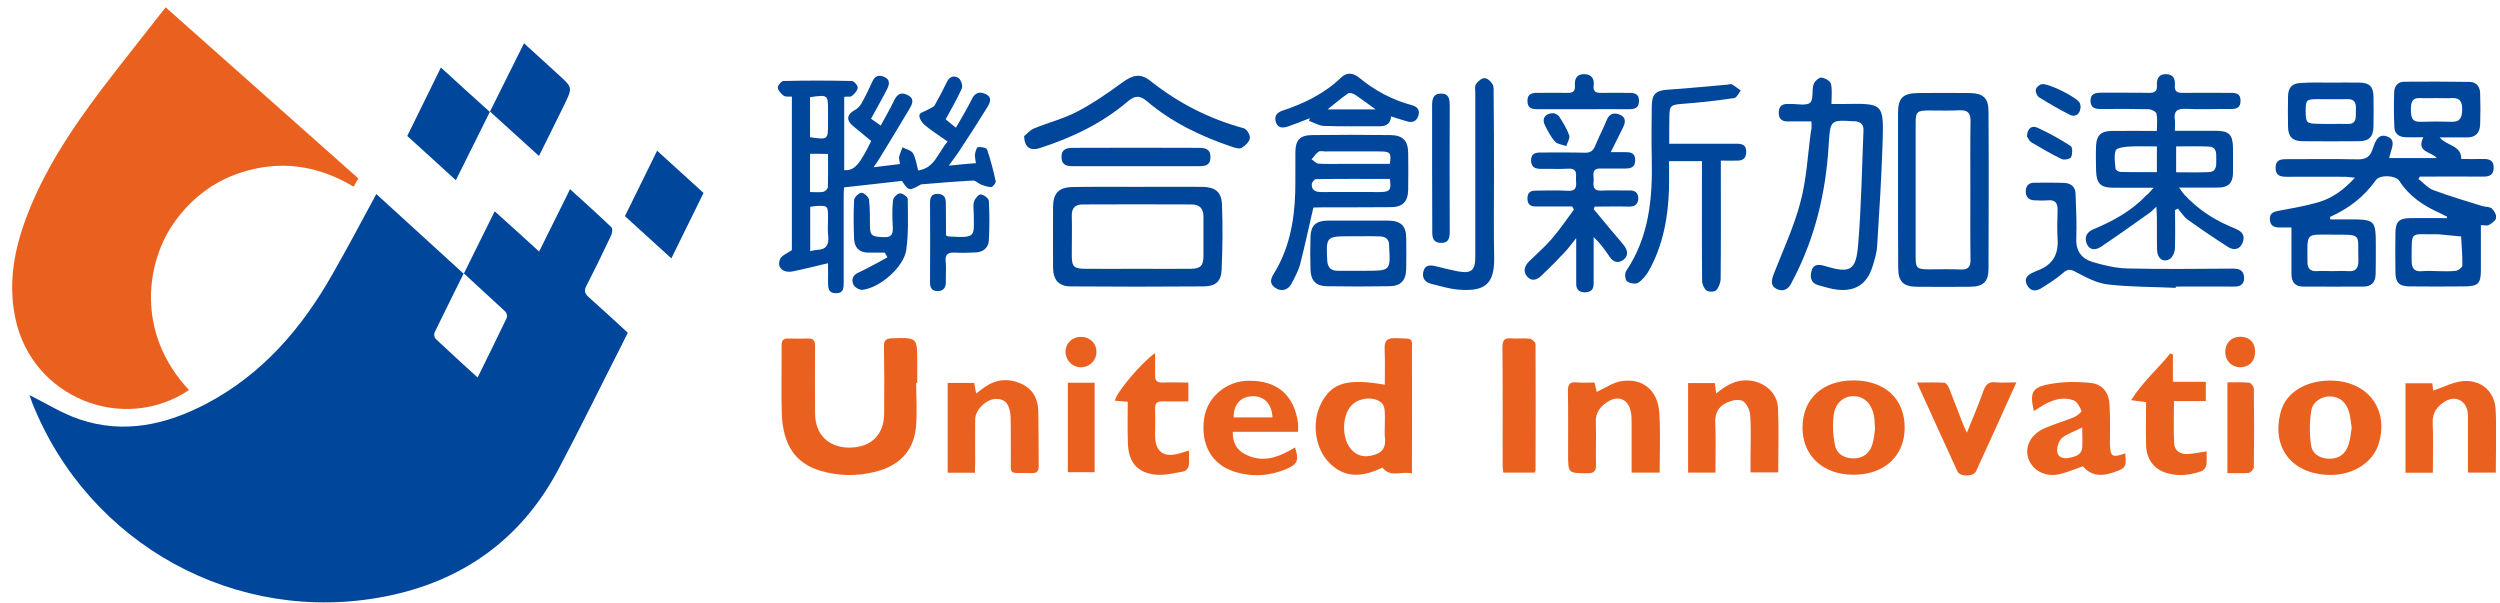<svg viewBox="0 0 195 47" fill="none" xmlns="http://www.w3.org/2000/svg">
  <g clip-path="url(#clip0_822_7642)">
    <path
      d="M29.353 15.135C31.654 17.223 33.857 19.256 36.172 21.358C36.986 19.718 37.772 18.134 38.586 16.48C39.736 17.517 40.859 18.527 42.052 19.62C42.865 17.98 43.651 16.41 44.465 14.756C45.574 15.765 46.654 16.733 47.692 17.728C47.805 17.826 47.748 18.204 47.65 18.401C47.033 19.704 46.401 21.008 45.742 22.283C45.545 22.662 45.602 22.9 45.924 23.18C46.935 24.078 47.931 25.003 48.969 25.956C48.787 26.32 48.604 26.685 48.422 27.049C46.794 30.245 45.223 33.469 43.539 36.637C40.648 42.075 36.06 45.341 30.069 46.519C18.422 48.818 6.917 42.454 2.525 31.451C2.427 31.198 2.342 30.932 2.3 30.82C3.563 31.436 4.826 32.249 6.215 32.712C9.653 33.875 12.95 33.133 16.065 31.506C20.471 29.194 23.572 25.577 25.971 21.316C27.108 19.326 28.189 17.293 29.353 15.135ZM36.172 21.316C35.373 22.928 34.629 24.428 33.899 25.928C33.843 26.054 33.871 26.32 33.969 26.418C35.022 27.414 36.102 28.395 37.253 29.446C38.053 27.834 38.796 26.32 39.526 24.792C39.582 24.666 39.526 24.414 39.428 24.316C38.375 23.335 37.309 22.367 36.172 21.316Z"
      fill="#00469B"
    />
    <path
      d="M14.745 30.427C9.54 33.875 2.496 30.974 1.205 24.862C0.532 21.709 1.261 18.765 2.482 15.892C4.082 12.135 6.453 8.841 8.95 5.631C10.255 3.949 11.574 2.295 12.921 0.571C17.931 5.028 22.926 9.458 27.949 13.915C27.823 14.125 27.725 14.308 27.584 14.56C24.792 12.892 21.86 12.457 18.773 13.466C16.668 14.153 14.984 15.443 13.679 17.223C11.392 20.335 10.536 25.942 14.745 30.427Z"
      fill="#EA601F"
    />
    <path
      d="M190.87 16.901C190.674 16.803 190.478 16.705 190.281 16.606C189.032 16.046 187.91 15.303 187.152 14.111C186.857 13.663 185.623 13.607 185.314 14.055C184.402 15.345 183.195 16.27 181.75 16.915C181.75 16.985 181.75 17.041 181.764 17.111C182.199 17.111 182.634 17.111 183.069 17.111C185.314 17.111 185.314 17.111 185.314 19.354C185.314 20.027 185.314 20.713 185.3 21.386C185.286 22.003 184.977 22.354 184.346 22.354C182.774 22.367 181.217 22.354 179.645 22.354C179 22.354 178.733 21.975 178.733 21.372C178.733 20.181 178.733 19.003 178.733 17.742C178.382 17.742 178.088 17.742 177.793 17.742C177.358 17.742 177.077 17.602 177.049 17.111C177.035 16.663 177.274 16.536 177.681 16.452C178.733 16.256 179.8 16.074 180.824 15.779C181.918 15.457 182.816 14.812 183.686 13.859C183.378 13.831 183.195 13.803 182.999 13.789C181.455 13.789 179.912 13.775 178.368 13.789C177.863 13.789 177.484 13.705 177.498 13.074C177.498 12.471 177.891 12.415 178.354 12.415C180.207 12.415 182.045 12.387 183.897 12.429C184.514 12.443 184.865 12.247 185.047 11.672C185.075 11.588 185.118 11.504 185.146 11.406C185.328 10.873 185.595 10.397 186.24 10.663C186.829 10.902 186.605 11.434 186.479 11.869C186.437 11.995 186.408 12.135 186.352 12.331C187.601 12.331 188.78 12.331 190.071 12.331C189.636 11.799 188.443 11.911 189.018 10.705C188.457 10.705 188.05 10.719 187.643 10.705C187.124 10.691 186.773 10.439 186.759 9.906C186.717 8.995 186.717 8.098 186.745 7.187C186.759 6.71 187.04 6.374 187.531 6.374C189.229 6.36 190.941 6.36 192.638 6.388C193.172 6.402 193.438 6.766 193.452 7.271C193.48 8.084 193.48 8.911 193.452 9.724C193.424 10.355 193.102 10.719 192.442 10.719C191.769 10.719 191.109 10.719 190.295 10.719C190.87 11.406 191.993 11.322 191.979 12.401C192.596 12.401 193.158 12.415 193.719 12.401C194.224 12.387 194.533 12.569 194.505 13.116C194.491 13.635 194.182 13.775 193.719 13.775C192.063 13.761 190.407 13.775 188.752 13.775C188.71 13.831 188.682 13.901 188.639 13.957C189.018 14.252 189.355 14.658 189.79 14.826C191.053 15.303 192.344 15.667 193.621 16.074C193.859 16.144 194.182 16.116 194.35 16.256C194.547 16.424 194.729 16.761 194.701 16.985C194.673 17.195 194.364 17.419 194.14 17.546C194 17.63 193.775 17.56 193.508 17.56C193.508 18.751 193.508 19.901 193.508 21.064C193.508 22.129 193.298 22.325 192.232 22.339C190.8 22.354 189.383 22.354 187.952 22.339C187.138 22.325 186.857 22.059 186.843 21.246C186.829 20.223 186.829 19.186 186.843 18.162C186.857 17.293 187.124 17.027 187.98 17.013C188.948 16.999 189.916 17.013 190.885 17.013C190.842 16.999 190.856 16.957 190.87 16.901ZM190.099 21.148C190.59 21.148 191.081 21.19 191.558 21.12C191.754 21.092 192.063 20.854 192.063 20.713C192.077 19.956 192.007 19.2 191.965 18.443C191.376 18.387 190.786 18.331 190.197 18.274C190.155 18.274 190.099 18.274 190.057 18.274C187.91 18.302 188.134 17.924 188.106 20.251C188.092 20.882 188.275 21.232 188.976 21.148C189.355 21.106 189.734 21.148 190.099 21.148ZM181.918 21.148C182.311 21.148 182.718 21.12 183.111 21.148C183.756 21.204 183.967 20.938 183.953 20.293C183.883 18.232 184.332 18.302 181.96 18.302C179.772 18.302 179.982 18.092 179.982 20.461C179.982 20.952 180.221 21.176 180.726 21.148C181.133 21.12 181.525 21.148 181.918 21.148ZM190.043 7.65C189.622 7.65 189.201 7.678 188.794 7.65C188.106 7.607 188.05 8.028 188.05 8.547C188.05 9.079 188.092 9.528 188.808 9.5C189.622 9.472 190.436 9.472 191.249 9.5C191.937 9.514 192.035 9.107 192.049 8.561C192.063 7.986 191.909 7.607 191.235 7.65C190.828 7.678 190.436 7.65 190.043 7.65Z"
      fill="#00469B"
    />
    <path
      d="M68.136 13.046C68.908 12.948 69.525 12.878 70.199 12.794C70.171 12.555 70.101 12.387 70.129 12.247C70.185 11.995 70.311 11.742 70.395 11.49C70.676 11.644 71.069 11.714 71.209 11.953C71.434 12.345 71.49 12.822 71.616 13.298C72.921 13.116 73.159 11.896 73.917 11.041C73.272 10.579 72.654 10.2 72.107 9.738C71.897 9.556 71.686 9.205 71.714 8.967C71.742 8.785 72.177 8.673 72.416 8.532C72.598 8.42 72.837 8.35 72.921 8.182C73.258 7.593 73.566 6.991 73.861 6.388C74.072 5.939 74.45 5.869 74.773 6.093C74.956 6.22 75.11 6.682 75.026 6.892C74.675 7.691 74.212 8.462 73.763 9.303C73.973 9.486 74.212 9.682 74.563 9.962C75.012 9.177 75.447 8.462 75.811 7.719C76.078 7.187 76.443 7.131 76.892 7.341C77.411 7.593 77.229 8.014 77.018 8.35C76.275 9.556 75.503 10.747 74.717 11.939C74.535 12.219 74.31 12.485 74.001 12.92C74.815 12.836 75.461 12.78 76.12 12.723C76.092 12.443 76.022 12.233 76.05 12.037C76.078 11.84 76.176 11.49 76.275 11.476C76.513 11.448 76.948 11.518 76.99 11.658C77.271 12.471 77.481 13.298 77.664 14.139C77.692 14.265 77.453 14.574 77.327 14.588C77.06 14.602 76.78 14.49 76.513 14.392C76.302 14.307 76.106 14.083 75.91 14.083C74.563 14.153 73.216 14.265 71.883 14.377C71.826 14.377 71.756 14.434 71.7 14.462C70.914 14.896 70.858 14.882 70.353 14.111C68.88 14.279 67.406 14.448 65.835 14.616C65.821 14.798 65.807 15.036 65.807 15.275C65.807 17.517 65.807 19.76 65.807 21.989C65.807 22.437 65.821 22.872 65.204 22.872C64.6 22.872 64.586 22.437 64.586 21.989C64.6 21.526 64.586 21.064 64.586 20.531C63.618 20.755 62.748 20.98 61.864 21.162C61.078 21.33 60.559 20.853 60.854 20.195C60.98 19.914 61.387 19.774 61.766 19.508C61.766 15.625 61.766 11.602 61.766 7.537C61.527 7.523 61.275 7.565 61.134 7.467C60.924 7.313 60.699 7.075 60.671 6.85C60.657 6.668 60.952 6.318 61.106 6.318C62.874 6.276 64.656 6.276 66.438 6.318C66.607 6.318 66.915 6.668 66.901 6.836C66.887 7.061 66.663 7.313 66.452 7.481C66.34 7.579 66.102 7.523 65.849 7.551C65.849 9.472 65.849 11.364 65.849 13.27C66.621 13.326 67.028 12.892 67.954 10.999C67.505 10.635 67.056 10.242 66.579 9.864C65.975 9.387 66.031 8.925 66.719 8.56C66.901 8.462 67.07 8.266 67.182 8.084C67.491 7.537 67.771 6.977 68.024 6.402C68.22 5.953 68.501 5.799 68.964 5.995C69.455 6.206 69.371 6.584 69.203 6.934C68.824 7.677 68.403 8.406 67.94 9.261C68.122 9.387 68.361 9.556 68.697 9.794C69.02 9.177 69.399 8.56 69.708 7.902C69.946 7.383 70.241 7.131 70.788 7.411C71.406 7.719 71.125 8.168 70.914 8.532C70.157 9.822 69.371 11.084 68.599 12.359C68.487 12.541 68.361 12.723 68.136 13.046ZM63.197 16.13C63.197 17.321 63.197 18.442 63.197 19.592C63.422 19.55 63.576 19.494 63.73 19.494C64.46 19.466 64.67 19.087 64.6 18.401C64.544 17.938 64.586 17.475 64.586 17.013C64.586 16.032 64.586 16.017 63.562 16.074C63.45 16.088 63.351 16.116 63.197 16.13ZM63.183 7.579C63.183 8.645 63.183 9.682 63.183 10.705C64.586 10.901 64.586 10.901 64.586 9.626C64.586 9.303 64.586 8.981 64.586 8.659C64.586 7.383 64.586 7.383 63.183 7.579ZM63.183 11.995C63.183 13.004 63.183 13.957 63.183 14.98C63.562 14.98 63.885 15.022 64.207 14.966C64.348 14.938 64.572 14.728 64.572 14.602C64.6 13.747 64.586 12.892 64.586 12.009C64.081 11.995 63.674 11.995 63.183 11.995Z"
      fill="#00469B"
    />
    <path
      d="M167.985 14.644C166.806 14.644 165.824 14.644 164.856 14.644C163.845 14.644 163.523 14.322 163.495 13.312C163.48 12.653 163.466 12.009 163.495 11.35C163.537 10.551 163.887 10.229 164.687 10.214C165.824 10.2 166.974 10.214 168.237 10.214C168.237 9.724 168.293 9.289 168.209 8.869C168.181 8.715 167.816 8.532 167.606 8.518C166.371 8.49 165.122 8.49 163.887 8.504C163.438 8.504 163.074 8.42 163.06 7.888C163.046 7.313 163.424 7.229 163.901 7.229C165.136 7.243 166.385 7.215 167.62 7.243C168.055 7.243 168.279 7.131 168.237 6.654C168.209 6.15 168.392 5.757 168.981 5.785C169.528 5.799 169.682 6.192 169.64 6.654C169.598 7.131 169.823 7.257 170.258 7.243C171.493 7.229 172.741 7.243 173.976 7.243C174.411 7.243 174.762 7.285 174.762 7.86C174.762 8.42 174.439 8.504 173.99 8.504C172.826 8.49 171.647 8.546 170.482 8.49C169.795 8.462 169.542 8.687 169.64 9.359C169.668 9.612 169.64 9.864 169.64 10.2C170.749 10.2 171.759 10.2 172.783 10.2C173.878 10.2 174.159 10.495 174.173 11.546C174.173 12.205 174.187 12.85 174.173 13.508C174.159 14.265 173.822 14.616 173.05 14.63C172.068 14.644 171.1 14.63 169.963 14.63C170.16 14.896 170.272 15.064 170.398 15.205C171.38 16.256 172.545 17.055 173.878 17.63C174.074 17.714 174.257 17.798 174.453 17.882C174.944 18.092 175.127 18.442 174.916 18.947C174.692 19.48 174.229 19.536 173.822 19.284C172.741 18.597 171.689 17.882 170.651 17.139C170.342 16.915 170.131 16.564 169.879 16.27C169.809 16.312 169.725 16.34 169.654 16.382C169.654 17.391 169.682 18.401 169.64 19.41C169.626 19.704 169.43 20.111 169.205 20.223C168.7 20.489 168.279 20.153 168.251 19.508C168.223 18.639 168.251 17.784 168.237 16.915C168.237 16.69 168.209 16.466 168.195 16.116C167.957 16.34 167.83 16.494 167.662 16.606C166.413 17.489 165.164 18.387 163.887 19.241C163.495 19.508 162.989 19.564 162.765 19.003C162.568 18.513 162.751 18.106 163.284 17.882C164.799 17.251 166.231 16.48 167.381 15.261C167.564 15.134 167.69 14.98 167.985 14.644ZM168.237 11.42C167.437 11.42 166.708 11.392 165.992 11.434C165.655 11.462 165.094 11.546 165.024 11.728C164.884 12.163 164.968 12.681 165.01 13.158C165.024 13.256 165.248 13.41 165.389 13.41C166.329 13.438 167.283 13.424 168.237 13.424C168.237 12.724 168.237 12.121 168.237 11.42ZM169.739 11.42C169.739 12.149 169.739 12.766 169.739 13.438C170.623 13.438 171.45 13.466 172.292 13.424C172.924 13.396 172.868 12.864 172.868 12.429C172.868 11.981 172.924 11.462 172.292 11.434C171.45 11.392 170.609 11.42 169.739 11.42Z"
      fill="#00469B"
    />
    <path
      d="M71.462 29.866C71.462 31.002 71.546 32.151 71.448 33.287C71.265 35.249 70.073 36.37 68.192 36.819C66.803 37.155 65.414 37.127 64.039 36.735C62.06 36.16 61.064 34.73 60.98 32.249C60.924 30.483 60.98 28.703 60.966 26.937C60.966 26.544 61.106 26.39 61.485 26.404C62.004 26.418 62.51 26.418 63.029 26.404C63.464 26.39 63.576 26.586 63.576 26.993C63.562 28.745 63.562 30.497 63.576 32.235C63.576 33.875 64.6 34.899 66.228 34.913C67.94 34.913 68.95 33.931 68.964 32.249C68.978 30.497 68.978 28.745 68.95 27.007C68.95 26.544 69.104 26.404 69.553 26.39C71.546 26.32 71.546 26.306 71.546 28.255C71.546 28.787 71.546 29.334 71.546 29.866C71.518 29.866 71.49 29.866 71.462 29.866Z"
      fill="#EA601F"
    />
    <path
      d="M34.391 5.267C35.681 6.444 36.888 7.551 38.207 8.729C39.105 6.935 39.961 5.196 40.873 3.374C41.827 4.243 42.725 5.056 43.609 5.869C44.648 6.822 44.662 6.836 44.044 8.112C43.399 9.444 42.725 10.775 42.038 12.163C40.761 11.014 39.54 9.892 38.221 8.701C37.337 10.495 36.467 12.219 35.555 14.055C34.264 12.878 33.029 11.742 31.767 10.607C32.637 8.841 33.492 7.089 34.391 5.267Z"
      fill="#00469B"
    />
    <path
      d="M141.297 9.472C140.651 9.472 140.076 9.458 139.501 9.472C139.024 9.486 138.743 9.318 138.743 8.799C138.743 8.28 139.01 8.084 139.487 8.112C139.557 8.112 139.627 8.112 139.697 8.112C140.202 8.098 140.876 8.266 141.185 8.014C141.465 7.79 141.311 7.061 141.451 6.598C141.521 6.36 141.858 6.052 142.055 6.052C142.321 6.066 142.742 6.304 142.812 6.528C142.925 6.991 142.854 7.495 142.854 8.112C143.191 8.112 143.472 8.112 143.766 8.112C146.938 8.056 146.938 8.042 146.839 11.224C146.755 13.873 146.587 16.522 146.418 19.172C146.39 19.718 146.222 20.265 146.054 20.797C145.619 22.171 144.707 22.76 143.289 22.592C142.812 22.536 142.335 22.381 141.858 22.255C141.227 22.087 141.157 21.596 141.311 21.092C141.479 20.545 141.942 20.629 142.363 20.756C144.286 21.33 144.763 21.134 144.931 19.143C145.184 16.158 145.226 13.144 145.352 10.145C145.366 9.71 145.128 9.514 144.721 9.458C144.679 9.458 144.622 9.458 144.58 9.458C142.742 9.346 142.756 9.346 142.63 11.42C142.405 15.008 141.592 18.457 139.936 21.681C139.866 21.821 139.782 21.961 139.711 22.115C139.473 22.592 139.066 22.76 138.603 22.55C138.084 22.311 138.168 21.877 138.336 21.414C139.066 19.536 139.936 17.686 140.441 15.737C140.918 13.957 141.002 12.065 141.255 10.229C141.325 10.018 141.297 9.78 141.297 9.472Z"
      fill="#00469B"
    />
    <path
      d="M148.046 14.756C148.046 12.78 148.046 10.789 148.046 8.813C148.046 7.649 148.425 7.271 149.603 7.257C150.936 7.243 152.269 7.243 153.602 7.257C154.669 7.271 155.09 7.621 155.104 8.659C155.132 12.766 155.118 16.859 155.104 20.966C155.104 21.989 154.683 22.353 153.687 22.367C152.283 22.381 150.88 22.381 149.477 22.367C148.453 22.353 148.06 21.947 148.06 20.895C148.046 18.849 148.046 16.802 148.046 14.756ZM153.687 14.854C153.687 13.06 153.673 11.266 153.701 9.472C153.715 8.841 153.504 8.574 152.859 8.602C152.073 8.645 151.273 8.617 150.473 8.617C149.519 8.617 149.421 8.715 149.421 9.64C149.421 11.336 149.421 13.046 149.421 14.742C149.421 16.494 149.421 18.232 149.421 19.984C149.421 20.924 149.505 21.008 150.473 21.008C151.287 21.008 152.101 20.98 152.929 21.022C153.504 21.05 153.715 20.811 153.701 20.251C153.673 18.442 153.687 16.648 153.687 14.854Z"
      fill="#00469B"
    />
    <path
      d="M130.198 11.21C132.022 11.21 133.72 11.21 135.431 11.21C135.852 11.21 136.189 11.28 136.203 11.785C136.217 12.233 136.049 12.514 135.572 12.527C135.151 12.541 134.744 12.527 134.225 12.527C134.225 12.836 134.225 13.074 134.225 13.326C134.225 16.13 134.239 18.919 134.211 21.723C134.211 22.031 134.07 22.41 133.874 22.634C133.748 22.774 133.285 22.788 133.116 22.662C132.92 22.522 132.765 22.171 132.765 21.905C132.737 19.087 132.751 16.27 132.751 13.439C132.751 13.158 132.751 12.892 132.751 12.569C131.896 12.569 131.11 12.569 130.184 12.569C130.184 13.284 130.198 13.999 130.184 14.714C130.114 16.943 129.721 19.116 128.626 21.092C128.416 21.456 128.121 21.835 127.77 22.059C127.574 22.185 127.097 22.101 126.9 21.933C126.746 21.807 126.718 21.316 126.844 21.134C128.64 18.457 128.907 15.457 128.837 12.359C128.809 11.014 128.823 9.654 128.837 8.308C128.837 7.327 129.159 7.047 130.128 6.991C131.685 6.893 133.229 6.724 134.786 6.598C134.884 6.584 134.997 6.542 135.067 6.57C135.319 6.71 135.544 6.893 135.782 7.061C135.614 7.271 135.46 7.622 135.263 7.65C133.93 7.846 132.597 8 131.25 8.098C130.324 8.168 130.212 8.224 130.212 9.163C130.198 9.794 130.198 10.453 130.198 11.21Z"
      fill="#00469B"
    />
    <path
      d="M88.706 14.574C90.39 14.574 92.074 14.56 93.758 14.574C94.782 14.588 95.273 14.952 95.315 15.962C95.385 17.658 95.357 19.368 95.287 21.064C95.245 21.947 94.81 22.325 93.926 22.339C90.446 22.367 86.966 22.367 83.487 22.339C82.575 22.325 82.154 21.821 82.139 20.896C82.126 19.312 82.139 17.728 82.139 16.144C82.139 15.079 82.589 14.602 83.669 14.588C85.339 14.56 87.022 14.574 88.706 14.574ZM88.706 20.966C90.109 20.966 91.499 20.98 92.902 20.966C93.645 20.952 93.856 20.727 93.87 19.998C93.884 18.975 93.856 17.952 93.87 16.929C93.884 16.298 93.589 15.947 92.958 15.947C90.109 15.934 87.261 15.934 84.427 15.947C83.879 15.947 83.585 16.228 83.599 16.817C83.627 17.84 83.599 18.863 83.599 19.886C83.599 20.811 83.753 20.966 84.707 20.966C86.04 20.98 87.373 20.966 88.706 20.966Z"
      fill="#00469B"
    />
    <path
      d="M125.638 11.868C126.101 11.868 126.424 11.868 126.746 11.868C127.181 11.868 127.546 11.911 127.546 12.485C127.546 13.032 127.237 13.144 126.774 13.144C126.143 13.13 125.511 13.158 124.88 13.144C124.052 13.116 124.347 13.719 124.305 14.125C124.249 14.56 124.305 14.896 124.908 14.868C125.624 14.826 126.353 14.868 127.083 14.854C127.518 14.84 127.771 15.022 127.785 15.443C127.785 15.877 127.574 16.116 127.083 16.116C126.185 16.088 125.287 16.116 124.389 16.116C124.361 16.186 124.333 16.242 124.305 16.312C124.782 16.887 125.273 17.475 125.75 18.05C126.059 18.428 126.395 18.779 126.69 19.171C126.971 19.55 127.027 19.97 126.606 20.279C126.185 20.573 125.82 20.433 125.54 20.012C125.189 19.494 124.838 18.989 124.305 18.499C124.305 19.031 124.305 19.578 124.305 20.111C124.305 20.783 124.305 21.456 124.305 22.143C124.305 22.62 124.038 22.802 123.589 22.802C123.168 22.788 122.944 22.578 122.944 22.143C122.944 21.036 122.944 19.914 122.944 18.569C122.565 19.045 122.326 19.382 122.046 19.676C121.456 20.307 120.853 20.91 120.222 21.512C119.885 21.835 119.464 21.975 119.113 21.568C118.776 21.162 118.917 20.741 119.267 20.391C119.843 19.816 120.474 19.284 121.007 18.667C121.639 17.938 122.186 17.139 122.761 16.354C122.719 16.27 122.677 16.186 122.635 16.102C122.074 16.102 121.498 16.102 120.937 16.102C120.544 16.102 120.137 16.102 119.745 16.102C119.338 16.102 119.155 15.905 119.141 15.513C119.127 15.078 119.324 14.868 119.773 14.868C120.614 14.868 121.456 14.826 122.298 14.882C122.944 14.924 122.972 14.56 122.93 14.097C122.902 13.663 123.112 13.116 122.312 13.158C121.611 13.2 120.909 13.158 120.208 13.172C119.745 13.172 119.436 13.06 119.422 12.513C119.422 11.939 119.801 11.896 120.222 11.896C121.344 11.896 122.467 11.883 123.589 11.911C123.996 11.925 124.235 11.812 124.403 11.42C124.684 10.733 125.034 10.074 125.315 9.387C125.511 8.897 125.82 8.757 126.297 8.925C126.802 9.107 126.816 9.486 126.62 9.892C126.339 10.481 126.017 11.098 125.638 11.868Z"
      fill="#00469B"
    />
    <path
      d="M102.443 16.186C102.079 17.742 101.784 19.171 101.419 20.573C101.279 21.134 100.984 21.652 100.718 22.157C100.451 22.648 99.904 22.76 99.469 22.451C99.034 22.143 99.076 21.807 99.343 21.372C100.549 19.438 100.956 17.279 101.026 15.05C101.054 13.985 101.026 12.906 101.04 11.841C101.054 10.929 101.405 10.551 102.317 10.537C104.366 10.509 106.428 10.509 108.477 10.537C109.431 10.551 109.824 10.985 109.838 11.925C109.852 12.878 109.852 13.831 109.838 14.784C109.824 15.723 109.417 16.158 108.477 16.158C106.709 16.172 104.927 16.172 103.159 16.172C102.892 16.186 102.64 16.186 102.443 16.186ZM108.407 13.957C106.499 13.957 104.562 13.943 102.64 13.971C102.528 13.971 102.317 14.223 102.317 14.378C102.303 14.854 102.626 14.98 103.061 14.98C104.59 14.966 106.134 14.98 107.677 14.98C108.421 14.966 108.533 14.812 108.407 13.957ZM108.407 12.78C108.533 11.939 108.449 11.826 107.719 11.812C106.274 11.798 104.829 11.812 103.384 11.812C103.201 11.812 102.963 11.742 102.836 11.841C102.626 11.981 102.486 12.233 102.303 12.429C102.486 12.541 102.654 12.752 102.85 12.766C103.496 12.808 104.155 12.78 104.801 12.78C106.007 12.78 107.214 12.78 108.407 12.78Z"
      fill="#00469B"
    />
    <path
      d="M110.133 36.931C109.305 36.721 108.449 37.296 107.832 36.469C106.092 37.324 104.773 37.212 103.678 36.09C102.542 34.941 102.289 32.894 103.075 31.409C103.903 29.853 105.095 29.502 108.014 30.007C108.014 29.068 108.042 28.142 108 27.217C107.972 26.573 108.196 26.362 108.828 26.376C110.371 26.433 110.119 26.264 110.133 27.694C110.147 30.441 110.133 33.189 110.133 35.936C110.133 36.23 110.133 36.497 110.133 36.931ZM108.014 33.245C108 33.245 108 33.245 108.014 33.245C108.014 32.824 108.042 32.404 108 31.983C107.986 31.773 107.888 31.521 107.733 31.395C107.116 30.89 105.965 31.03 105.418 31.619C104.632 32.46 104.646 34.282 105.446 35.109C105.965 35.642 106.569 35.684 107.256 35.459C107.902 35.249 108.098 34.801 108.028 34.156C107.986 33.861 108.014 33.553 108.014 33.245Z"
      fill="#EA601F"
    />
    <path
      d="M169.711 22.452C167.943 22.367 166.161 22.395 164.407 22.185C163.537 22.087 162.695 21.625 161.895 21.204C161.46 20.966 161.236 20.994 160.885 21.316C160.366 21.765 159.762 22.143 159.173 22.508C158.752 22.76 158.345 22.69 158.107 22.227C157.854 21.737 158.135 21.442 158.57 21.26C158.696 21.204 158.822 21.134 158.949 21.092C160.085 20.671 160.576 19.858 160.492 18.653C160.45 17.91 160.464 17.167 160.492 16.41C160.506 15.85 160.324 15.569 159.734 15.625C159.384 15.653 159.033 15.639 158.682 15.625C158.219 15.611 157.994 15.331 158.008 14.896C158.022 14.49 158.247 14.252 158.668 14.252C159.44 14.252 160.211 14.238 160.983 14.266C161.516 14.28 161.881 14.56 161.895 15.121C161.937 16.284 161.993 17.448 161.951 18.611C161.909 19.564 162.358 20.167 163.172 20.419C164.056 20.685 164.982 20.91 165.894 20.938C168.644 21.008 171.409 20.966 174.159 20.952C174.594 20.952 174.959 21.036 175.029 21.54C175.099 22.087 174.832 22.367 174.271 22.353C172.756 22.339 171.24 22.353 169.711 22.353C169.711 22.395 169.711 22.424 169.711 22.452Z"
      fill="#00469B"
    />
    <path
      d="M133.804 36.861C133.06 36.861 132.387 36.861 131.671 36.861C131.671 34.534 131.671 32.235 131.671 29.881C132.344 29.881 133.032 29.881 133.762 29.881C133.79 30.119 133.818 30.357 133.86 30.694C134.632 30.063 135.375 29.614 136.357 29.67C137.592 29.754 138.631 30.609 138.687 31.843C138.757 33.497 138.701 35.151 138.701 36.847C137.985 36.847 137.326 36.847 136.54 36.847C136.54 36.483 136.54 36.09 136.54 35.712C136.54 34.59 136.596 33.469 136.512 32.361C136.484 31.955 136.203 31.38 135.88 31.254C135.516 31.1 134.926 31.268 134.547 31.479C134.028 31.759 133.762 32.277 133.79 32.936C133.846 34.226 133.804 35.501 133.804 36.861Z"
      fill="#EA601F"
    />
    <path
      d="M181.75 29.684C184.612 29.684 186.324 31.843 185.566 34.52C185.117 36.132 183.405 37.197 181.343 37.029C178.635 36.819 177.147 34.787 177.919 32.053C178.34 30.581 179.898 29.684 181.75 29.684ZM183.433 33.371C183.363 32.95 183.335 32.544 183.237 32.179C183.027 31.38 182.493 30.946 181.764 30.918C181.104 30.904 180.389 31.31 180.276 32.053C180.136 32.922 180.136 33.847 180.262 34.717C180.361 35.417 180.964 35.782 181.708 35.782C182.451 35.782 182.97 35.403 183.195 34.646C183.335 34.226 183.363 33.777 183.433 33.371Z"
      fill="#EA601F"
    />
    <path
      d="M189.762 36.875C189.004 36.875 188.345 36.875 187.629 36.875C187.629 34.548 187.629 32.249 187.629 29.895C188.302 29.895 188.99 29.895 189.72 29.895C189.748 30.119 189.776 30.357 189.79 30.469C190.562 30.217 191.319 29.796 192.105 29.726C193.522 29.6 194.575 30.525 194.659 31.927C194.743 33.553 194.673 35.179 194.673 36.861C193.943 36.861 193.27 36.861 192.498 36.861C192.498 35.487 192.498 34.142 192.498 32.796C192.498 32.544 192.512 32.277 192.456 32.025C192.259 31.184 191.46 30.848 190.716 31.31C190.127 31.675 189.72 32.151 189.748 32.95C189.804 34.226 189.762 35.501 189.762 36.875Z"
      fill="#EA601F"
    />
    <path
      d="M148.565 33.357C148.565 35.572 146.966 37.043 144.552 37.029C142.195 37.029 140.595 35.544 140.595 33.357C140.595 31.114 142.153 29.67 144.58 29.67C147.022 29.684 148.565 31.1 148.565 33.357ZM146.25 33.483C146.222 33.02 146.222 32.712 146.166 32.418C145.983 31.493 145.45 30.96 144.678 30.904C143.893 30.848 143.177 31.366 143.037 32.306C142.924 33.091 142.967 33.918 143.121 34.703C143.261 35.403 143.836 35.754 144.58 35.754C145.282 35.754 145.815 35.389 146.039 34.675C146.166 34.254 146.208 33.791 146.25 33.483Z"
      fill="#EA601F"
    />
    <path
      d="M76.05 36.875C75.278 36.875 74.633 36.875 73.918 36.875C73.918 34.548 73.918 32.236 73.918 29.867C74.591 29.867 75.278 29.867 75.994 29.867C76.036 30.119 76.078 30.357 76.135 30.694C76.401 30.497 76.584 30.343 76.794 30.203C77.692 29.572 78.66 29.488 79.642 29.923C80.568 30.329 80.975 31.128 80.989 32.109C81.017 33.525 81.003 34.955 81.017 36.37C81.017 36.819 80.821 36.917 80.414 36.903C78.548 36.847 78.871 37.184 78.843 35.389C78.829 34.464 78.857 33.525 78.829 32.6C78.8 31.591 78.45 31.128 77.734 31.114C76.99 31.086 76.078 31.927 76.064 32.698C76.05 33.819 76.064 34.941 76.064 36.048C76.05 36.3 76.05 36.553 76.05 36.875Z"
      fill="#EA601F"
    />
    <path
      d="M165.782 35.361C165.754 35.894 166.02 36.385 165.305 36.679C163.972 37.226 163.158 37.169 162.47 36.37C161.881 36.581 161.306 36.819 160.702 36.973C159.552 37.254 158.528 36.707 158.205 35.74C157.91 34.829 158.401 33.876 159.482 33.399C160.225 33.077 161.011 32.852 161.769 32.544C162.007 32.446 162.386 32.123 162.358 32.053C162.232 31.745 162.021 31.324 161.741 31.226C160.955 30.932 160.183 31.156 159.468 31.549C159.187 31.703 158.92 31.885 158.64 32.067C158.317 30.651 158.471 30.217 159.832 29.965C160.885 29.768 161.993 29.755 163.06 29.867C164.014 29.965 164.505 30.637 164.547 31.605C164.603 32.6 164.575 33.609 164.575 34.604C164.603 35.628 164.729 35.726 165.782 35.361ZM162.414 33.343C161.755 33.679 161.222 33.833 160.829 34.17C160.576 34.394 160.422 34.885 160.464 35.235C160.52 35.684 160.955 35.81 161.404 35.712C161.867 35.614 162.358 35.502 162.414 34.913C162.442 34.478 162.414 34.016 162.414 33.343Z"
      fill="#EA601F"
    />
    <path
      d="M129.454 36.861C128.696 36.861 128.037 36.861 127.265 36.861C127.265 35.544 127.265 34.268 127.265 32.992C127.265 32.67 127.265 32.334 127.181 32.025C126.984 31.156 126.241 30.834 125.469 31.296C124.866 31.661 124.445 32.137 124.473 32.922C124.515 34.016 124.459 35.109 124.487 36.216C124.501 36.707 124.375 36.917 123.827 36.917C122.312 36.903 122.312 36.931 122.312 35.403C122.312 33.777 122.326 32.137 122.298 30.511C122.298 30.021 122.41 29.768 122.957 29.825C123.42 29.867 123.883 29.838 124.375 29.838C124.445 30.133 124.501 30.371 124.543 30.567C125.188 30.273 125.778 29.853 126.423 29.74C128.107 29.446 129.314 30.427 129.426 32.207C129.524 33.721 129.454 35.263 129.454 36.861Z"
      fill="#EA601F"
    />
    <path
      d="M101.251 33.679C99.539 33.679 97.869 33.679 96.157 33.679C96.129 34.492 96.452 35.067 97.069 35.403C98.487 36.174 99.763 35.656 101.012 34.899C101.335 35.894 101.223 36.202 100.339 36.581C99.006 37.142 97.631 37.226 96.242 36.777C94.487 36.202 93.632 34.646 93.926 32.614C94.165 30.988 95.638 29.726 97.35 29.698C99.595 29.656 100.942 30.792 101.251 33.02C101.265 33.203 101.251 33.413 101.251 33.679ZM99.258 32.558C99.188 31.465 98.585 30.876 97.673 30.904C96.761 30.946 96.213 31.549 96.228 32.558C97.238 32.558 98.22 32.558 99.258 32.558Z"
      fill="#EA601F"
    />
    <path
      d="M79.881 10.621C80.063 10.481 80.316 10.158 80.653 10.018C81.775 9.556 82.968 9.261 84.034 8.701C85.241 8.07 86.377 7.285 87.486 6.472C88.356 5.841 88.931 5.673 89.759 6.332C91.934 8.056 94.333 9.275 97.013 10.004C97.238 10.06 97.533 10.537 97.49 10.775C97.448 11.056 97.126 11.378 96.845 11.532C96.649 11.644 96.298 11.518 96.045 11.434C93.646 10.621 91.373 9.528 89.436 7.874C88.889 7.411 88.496 7.467 87.977 7.902C85.942 9.64 83.571 10.761 81.031 11.574C80.358 11.77 79.909 11.49 79.881 10.621Z"
      fill="#00469B"
    />
    <path
      d="M116.531 13.761C116.531 15.877 116.503 18.008 116.545 20.125C116.573 22.171 115.802 22.76 113.767 22.592C113.051 22.536 112.35 22.311 111.648 22.143C111.129 22.017 110.891 21.666 111.031 21.148C111.171 20.629 111.592 20.671 111.999 20.769C112.56 20.91 113.136 21.05 113.697 21.162C114.763 21.358 115.072 21.106 115.072 20.041C115.072 15.779 115.072 11.504 115.072 7.243C115.072 7.005 115.016 6.724 115.128 6.556C115.282 6.346 115.563 6.094 115.788 6.094C116.012 6.094 116.293 6.346 116.419 6.57C116.531 6.766 116.503 7.061 116.503 7.327C116.531 9.472 116.531 11.616 116.531 13.761Z"
      fill="#00469B"
    />
    <path
      d="M119.702 36.861C118.916 36.861 118.102 36.861 117.261 36.861C117.247 36.665 117.204 36.497 117.204 36.314C117.204 33.231 117.218 30.161 117.19 27.077C117.19 26.573 117.317 26.348 117.85 26.39C118.341 26.432 118.832 26.362 119.323 26.418C119.492 26.446 119.772 26.685 119.772 26.839C119.786 30.119 119.786 33.413 119.772 36.693C119.772 36.749 119.73 36.777 119.702 36.861Z"
      fill="#EA601F"
    />
    <path
      d="M54.876 15.05C54.049 16.732 53.221 18.401 52.365 20.153C51.144 19.045 49.979 17.98 48.745 16.859C49.559 15.191 50.386 13.508 51.256 11.756C52.491 12.878 53.67 13.957 54.876 15.05Z"
      fill="#00469B"
    />
    <path
      d="M157.279 29.824C156.199 32.221 155.174 34.492 154.136 36.749C153.925 37.197 152.887 37.211 152.677 36.763C151.638 34.506 150.614 32.235 149.52 29.838C150.305 29.838 150.993 29.81 151.666 29.852C151.793 29.866 151.961 30.119 152.031 30.287C152.382 31.156 152.705 32.025 153.041 32.894C153.126 33.133 153.238 33.357 153.42 33.749C153.897 32.572 154.332 31.549 154.697 30.511C154.88 30.007 155.104 29.74 155.693 29.824C156.17 29.866 156.662 29.824 157.279 29.824Z"
      fill="#EA601F"
    />
    <path
      d="M87.963 31.338C87.556 31.31 87.261 31.282 86.967 31.254C86.981 30.736 89.015 28.283 90.096 27.54C90.096 28.171 90.11 28.717 90.096 29.264C90.082 29.684 90.25 29.853 90.671 29.839C91.317 29.811 91.976 29.839 92.692 29.839C92.692 30.329 92.692 30.778 92.692 31.31C92.018 31.31 91.345 31.324 90.671 31.31C90.25 31.296 90.082 31.451 90.096 31.871C90.124 32.572 90.096 33.273 90.096 33.974C90.11 35.235 90.755 35.712 91.962 35.375C92.074 35.347 92.186 35.305 92.299 35.277C92.411 35.249 92.509 35.207 92.734 35.137C92.734 35.586 92.776 35.978 92.72 36.357C92.692 36.511 92.495 36.735 92.355 36.763C91.653 36.889 90.924 37.085 90.222 37.029C88.749 36.917 88.019 36.076 87.977 34.59C87.935 33.497 87.963 32.432 87.963 31.338Z"
      fill="#EA601F"
    />
    <path
      d="M169.486 27.652C169.486 28.339 169.486 29.025 169.486 29.782C170.384 29.782 171.184 29.782 172.054 29.782C172.054 30.315 172.054 30.764 172.054 31.282C171.226 31.282 170.412 31.282 169.57 31.282C169.57 32.432 169.528 33.525 169.585 34.604C169.613 35.123 170.034 35.431 170.567 35.417C171.044 35.403 171.521 35.291 172.11 35.207C172.11 35.557 172.152 35.922 172.096 36.272C172.068 36.455 171.886 36.693 171.717 36.749C170.819 37.071 169.907 37.169 168.981 36.889C168.013 36.595 167.424 35.824 167.396 34.744C167.368 33.637 167.396 32.516 167.396 31.366C167.031 31.324 166.736 31.282 166.231 31.212C167.115 29.782 168.322 28.773 169.276 27.568C169.346 27.596 169.416 27.624 169.486 27.652Z"
      fill="#EA601F"
    />
    <path
      d="M105.923 17.209C106.723 17.209 107.509 17.209 108.308 17.209C109.263 17.223 109.684 17.616 109.684 18.569C109.698 19.368 109.698 20.153 109.684 20.952C109.67 21.863 109.277 22.311 108.379 22.325C106.751 22.353 105.109 22.353 103.482 22.325C102.654 22.311 102.247 21.891 102.219 21.05C102.191 20.195 102.191 19.326 102.219 18.471C102.247 17.587 102.64 17.223 103.538 17.209C104.338 17.209 105.137 17.209 105.923 17.209ZM105.979 18.428C105.979 18.428 105.979 18.415 105.979 18.428C105.741 18.428 105.516 18.428 105.278 18.428C103.454 18.428 103.426 18.471 103.524 20.307C103.552 20.853 103.79 21.12 104.338 21.12C105.053 21.12 105.783 21.12 106.498 21.12C108.463 21.12 108.463 21.12 108.351 19.199C108.351 19.171 108.351 19.157 108.351 19.129C108.351 18.667 108.084 18.456 107.649 18.442C107.102 18.415 106.541 18.428 105.979 18.428Z"
      fill="#00469B"
    />
    <path
      d="M108.505 9.079C108.449 9.752 108.028 9.864 107.481 9.85C106.078 9.836 104.675 9.878 103.271 9.822C102.879 9.808 102.5 9.57 102.107 9.43C102.121 9.36 102.149 9.289 102.163 9.219C101.602 9.444 101.04 9.668 100.465 9.864C100.086 9.99 99.679 10.018 99.525 9.542C99.371 9.093 99.567 8.785 100.03 8.631C101.728 8.07 103.314 7.299 104.618 6.037C105.067 5.603 105.587 5.701 106.022 6.065C107.242 7.075 108.617 7.804 110.147 8.21C110.61 8.336 110.764 8.645 110.624 9.051C110.484 9.472 110.147 9.598 109.726 9.458C109.347 9.36 108.954 9.219 108.505 9.079ZM107.298 8.532C106.653 8.07 106.19 7.72 105.713 7.397C105.559 7.299 105.264 7.201 105.152 7.285C104.632 7.635 104.155 8.056 103.552 8.532C104.843 8.532 105.966 8.532 107.298 8.532Z"
      fill="#00469B"
    />
    <path
      d="M181.82 6.444C182.564 6.444 183.321 6.43 184.065 6.444C184.823 6.458 185.118 6.766 185.132 7.523C185.146 8.294 185.146 9.065 185.132 9.836C185.118 10.663 184.809 11 183.995 11.014C182.522 11.028 181.048 11.028 179.575 11.014C178.803 11 178.481 10.663 178.467 9.892C178.453 9.093 178.453 8.308 178.467 7.509C178.481 6.822 178.789 6.486 179.505 6.472C180.277 6.416 181.048 6.444 181.82 6.444ZM181.834 9.668C182.255 9.668 182.676 9.654 183.097 9.668C183.827 9.696 183.756 9.163 183.756 8.701C183.771 8.238 183.827 7.72 183.097 7.734C182.311 7.748 181.511 7.734 180.726 7.734C179.898 7.734 179.842 7.818 179.842 8.687C179.842 9.556 179.926 9.64 180.712 9.654C181.09 9.668 181.469 9.668 181.834 9.668Z"
      fill="#00469B"
    />
    <path
      d="M69.006 19.704C68.6 19.704 68.179 19.704 67.772 19.704C67.056 19.718 66.663 19.34 66.621 18.667C66.579 17.644 66.565 16.62 66.621 15.597C66.635 15.387 67 15.036 67.196 15.036C67.393 15.036 67.758 15.359 67.786 15.583C67.87 16.27 67.842 16.971 67.856 17.672C67.87 18.387 68.024 18.457 68.908 18.499C69.526 18.527 69.666 18.288 69.638 17.728C69.596 17.027 69.582 16.326 69.652 15.639C69.666 15.429 69.975 15.107 70.185 15.078C70.382 15.064 70.802 15.345 70.802 15.513C70.817 16.831 70.873 18.176 70.69 19.48C70.508 20.84 68.6 22.48 67.252 22.606C67.028 22.62 66.663 22.409 66.565 22.199C66.411 21.849 66.481 21.484 66.93 21.274C67.477 21.022 68.01 20.727 68.543 20.447C68.768 20.321 68.992 20.195 69.217 20.069C69.161 19.942 69.077 19.816 69.006 19.704Z"
      fill="#00469B"
    />
    <path
      d="M73.791 18.358C73.931 18.429 73.945 18.443 73.974 18.443C76.177 18.569 75.966 18.485 75.952 16.677C75.952 16.354 75.882 16.004 75.98 15.709C76.05 15.485 76.345 15.149 76.499 15.163C76.738 15.191 77.117 15.471 77.131 15.667C77.187 16.691 77.187 17.714 77.131 18.737C77.103 19.298 76.724 19.662 76.106 19.69C75.573 19.718 75.026 19.732 74.493 19.704C73.96 19.676 73.707 19.816 73.763 20.405C73.819 20.91 73.763 21.428 73.777 21.947C73.791 22.395 73.623 22.69 73.16 22.704C72.683 22.718 72.528 22.438 72.542 21.989C72.556 19.942 72.556 17.882 72.542 15.835C72.542 15.401 72.641 15.107 73.16 15.121C73.651 15.149 73.777 15.429 73.777 15.864C73.777 16.704 73.791 17.532 73.791 18.358Z"
      fill="#00469B"
    />
    <path
      d="M88.636 12.962C86.995 12.962 85.367 12.962 83.725 12.962C83.248 12.962 82.827 12.92 82.799 12.289C82.771 11.616 83.22 11.532 83.711 11.532C86.981 11.518 90.25 11.518 93.519 11.532C93.982 11.532 94.417 11.602 94.417 12.247C94.417 12.934 93.968 12.962 93.463 12.962C91.864 12.962 90.25 12.962 88.636 12.962Z"
      fill="#00469B"
    />
    <path
      d="M111.704 13.06C111.704 11.448 111.704 9.85 111.704 8.238C111.704 7.747 111.774 7.313 112.378 7.299C113.037 7.285 113.079 7.747 113.079 8.266C113.065 11.532 113.065 14.784 113.079 18.05C113.079 18.555 113.009 18.961 112.392 18.947C111.774 18.933 111.704 18.513 111.718 18.022C111.718 16.368 111.704 14.714 111.704 13.06Z"
      fill="#00469B"
    />
    <path
      d="M83.29 29.852C84.006 29.852 84.666 29.852 85.381 29.852C85.381 32.179 85.381 34.478 85.381 36.833C84.708 36.833 84.02 36.833 83.29 36.833C83.29 34.534 83.29 32.235 83.29 29.852Z"
      fill="#EA601F"
    />
    <path
      d="M173.738 36.903C173.738 34.492 173.738 32.193 173.738 29.824C174.341 29.824 174.888 29.796 175.436 29.852C175.576 29.866 175.786 30.133 175.8 30.301C175.828 32.347 175.828 34.394 175.8 36.441C175.8 36.595 175.534 36.875 175.379 36.889C174.846 36.931 174.313 36.903 173.738 36.903Z"
      fill="#EA601F"
    />
    <path
      d="M123.505 8.518C122.312 8.518 121.12 8.518 119.927 8.518C119.478 8.518 119.141 8.434 119.141 7.874C119.141 7.299 119.506 7.243 119.941 7.243C120.713 7.243 121.484 7.229 122.256 7.243C122.649 7.257 122.874 7.145 122.845 6.696C122.803 6.206 122.944 5.785 123.547 5.785C124.15 5.785 124.375 6.136 124.305 6.696C124.249 7.145 124.487 7.257 124.894 7.243C125.624 7.229 126.339 7.243 127.069 7.243C127.518 7.243 127.855 7.327 127.841 7.888C127.827 8.448 127.49 8.518 127.041 8.518C125.848 8.504 124.67 8.518 123.505 8.518Z"
      fill="#00469B"
    />
    <path
      d="M158.106 10.649C158.12 9.934 158.541 9.78 158.92 9.962C159.818 10.369 160.702 10.859 161.53 11.406C161.67 11.504 161.656 12.023 161.544 12.261C161.46 12.415 160.997 12.499 160.8 12.401C159.987 12.009 159.201 11.546 158.415 11.084C158.261 10.971 158.177 10.733 158.106 10.649Z"
      fill="#00469B"
    />
    <path
      d="M162.288 8.308C162.274 8.883 161.895 9.177 161.446 8.953C160.618 8.532 159.819 8.07 159.033 7.579C158.879 7.481 158.766 7.173 158.794 6.991C158.822 6.822 159.061 6.612 159.229 6.57C159.72 6.444 161.994 7.579 162.218 8.028C162.274 8.14 162.274 8.266 162.288 8.308Z"
      fill="#00469B"
    />
    <path
      d="M85.521 27.484C85.507 28.142 84.96 28.661 84.287 28.647C83.627 28.633 83.108 28.086 83.108 27.427C83.122 26.755 83.641 26.264 84.343 26.278C85.03 26.278 85.549 26.811 85.521 27.484Z"
      fill="#EA601F"
    />
    <path
      d="M173.569 27.456C173.569 26.755 174.032 26.278 174.734 26.264C175.45 26.264 175.899 26.713 175.899 27.442C175.899 28.157 175.45 28.633 174.748 28.647C174.074 28.647 173.569 28.142 173.569 27.456Z"
      fill="#EA601F"
    />
    <path
      d="M121.218 8.827C121.288 8.869 121.512 8.939 121.61 9.079C121.905 9.542 122.214 10.032 122.396 10.551C122.48 10.775 122.256 11.112 122.172 11.392C121.877 11.28 121.484 11.252 121.302 11.056C120.979 10.705 120.754 10.257 120.53 9.822C120.221 9.276 120.502 8.813 121.218 8.827Z"
      fill="#00469B"
    />
  </g>
  <defs>
    <clipPath id="clip0_822_7642">
      <rect
        width="193.734"
        height="46.425"
        fill="white"
        transform="translate(0.953 0.571)"
      />
    </clipPath>
  </defs>
</svg>
